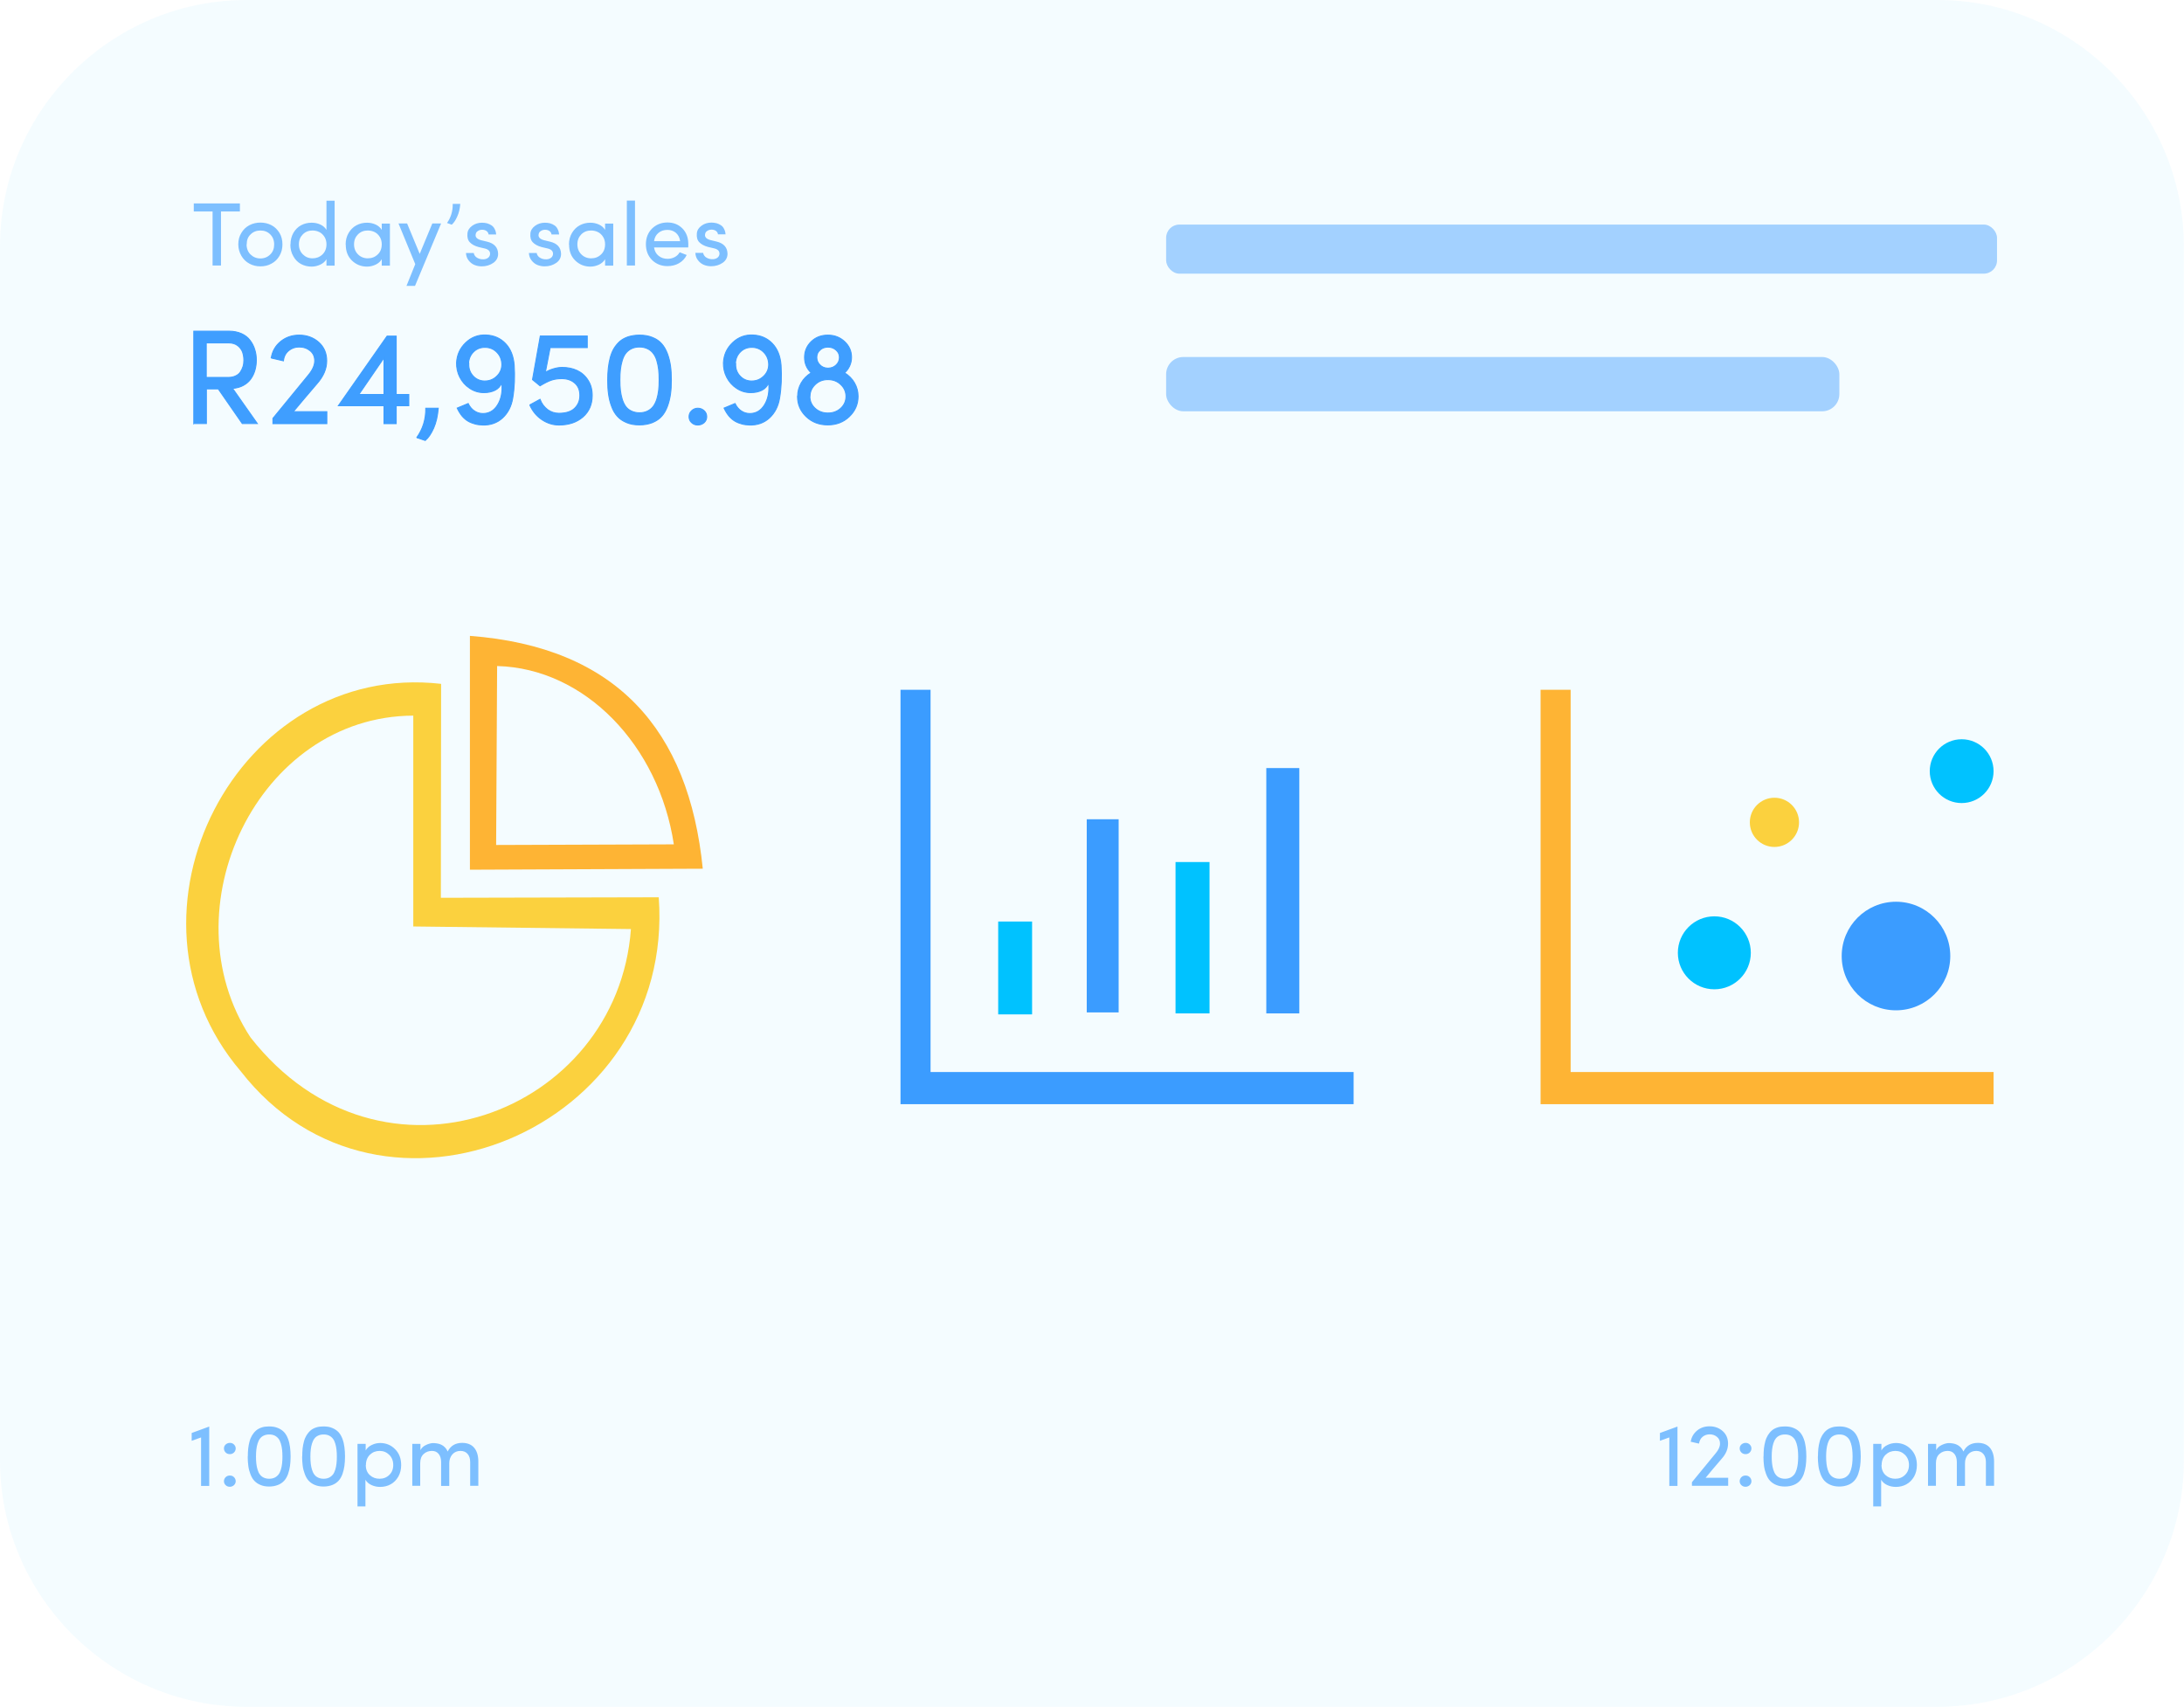 <?xml version="1.0" encoding="UTF-8"?>
<!DOCTYPE svg PUBLIC "-//W3C//DTD SVG 1.1//EN" "http://www.w3.org/Graphics/SVG/1.1/DTD/svg11.dtd">
<!-- Creator: CorelDRAW X6 -->
<svg xmlns="http://www.w3.org/2000/svg" xml:space="preserve" width="174.413mm" height="136.313mm" version="1.1" style="shape-rendering:geometricPrecision; text-rendering:geometricPrecision; image-rendering:optimizeQuality; fill-rule:evenodd; clip-rule:evenodd"
viewBox="0 0 17661 13803"
 xmlns:xlink="http://www.w3.org/1999/xlink">
 <defs>
  <style type="text/css">
   <![CDATA[
    .str0 {stroke:#3B9CFF;stroke-width:7.716;stroke-opacity:0.98}
    .fil3 {fill:none;fill-rule:nonzero}
    .fil8 {fill:#00C2FF}
    .fil7 {fill:#3B9CFF}
    .fil4 {fill:#A3D1FF}
    .fil6 {fill:#FBD13E}
    .fil5 {fill:#FEB434}
    .fil0 {fill:#38D0FF;fill-opacity:0.051}
    .fil1 {fill:#3B9CFF;fill-rule:nonzero;fill-opacity:0.639}
    .fil2 {fill:#3B9CFF;fill-rule:nonzero;fill-opacity:0.98}
   ]]>
  </style>
 </defs>
 <g id="Layer_x0020_1">
  <g id="_749979056">
   <path class="fil0" d="M1992 0l13676 0c1096,0 1992,897 1992,1992l0 9818c0,1096 -897,1992 -1992,1992l-13676 0c-1096,0 -1992,-897 -1992,-1992l0 -9818c0,-1096 897,-1992 1992,-1992z"/>
   <g>
    <path class="fil1" d="M1567 1710l0 -65 373 0 0 65 -153 0 0 437 -68 0 0 -437 -153 0zm385 359c-16,-28 -25,-59 -25,-93 0,-35 8,-66 25,-93 16,-27 38,-48 65,-62 27,-14 57,-21 89,-21 32,0 62,7 89,21 27,14 48,35 65,62 16,27 24,58 24,93 0,35 -8,66 -24,93 -16,28 -38,49 -65,63 -27,15 -56,22 -89,22 -32,0 -62,-7 -89,-22 -27,-14 -49,-36 -65,-63zm42 -93c0,34 11,61 32,82 22,21 48,32 80,32 31,0 58,-11 79,-32 22,-21 32,-48 32,-82 0,-33 -11,-60 -32,-81 -21,-21 -48,-31 -79,-31 -31,0 -58,10 -79,31 -22,20 -32,47 -32,81zm355 1c0,-35 8,-66 23,-93 16,-27 36,-48 62,-62 26,-14 54,-21 86,-21 26,0 50,5 71,15 22,10 38,25 49,43l0 -236 66 0 0 525 -66 0 0 -52c-11,19 -27,33 -50,44 -22,10 -45,16 -70,16 -31,0 -60,-7 -86,-21 -26,-14 -47,-35 -62,-63 -16,-27 -24,-58 -24,-93zm68 -1c0,33 11,60 32,81 21,21 47,32 78,32 31,0 58,-10 80,-31 22,-21 33,-48 33,-83 0,-23 -6,-44 -17,-61 -11,-17 -25,-30 -42,-38 -17,-8 -35,-12 -54,-12 -31,0 -57,10 -78,31 -21,21 -32,47 -32,81zm378 1c0,-35 8,-66 24,-93 16,-27 37,-48 63,-62 26,-14 55,-21 86,-21 25,0 48,5 70,15 22,10 38,25 49,43l0 -51 66 0 0 340 -66 0 0 -52c-11,19 -27,33 -49,44 -22,10 -45,16 -70,16 -48,0 -89,-17 -122,-49 -34,-33 -50,-76 -50,-128zm68 -1c0,33 11,60 32,81 21,21 48,32 79,32 32,0 58,-10 80,-31 22,-20 33,-48 33,-83 0,-23 -6,-44 -17,-61 -11,-17 -25,-30 -42,-38 -17,-8 -35,-12 -54,-12 -31,0 -58,10 -79,31 -21,21 -32,47 -32,81zm358 -169l71 0 102 246 102 -246 71 0 -211 505 -69 0 71 -176 -136 -330zm394 -4c31,-44 47,-95 46,-154l61 0c-3,39 -11,73 -25,103 -13,30 -28,51 -44,65l-39 -14zm155 243l61 0c1,8 4,15 9,22 5,7 11,13 19,17 15,9 33,13 53,12 15,-1 28,-6 37,-14 9,-8 14,-19 14,-31 0,-12 -4,-21 -12,-28 -8,-7 -19,-12 -33,-15l-47 -11c-33,-9 -56,-22 -72,-39 -16,-17 -22,-41 -19,-71 2,-25 15,-45 38,-62 23,-17 50,-25 80,-25 15,0 28,2 41,5 13,4 25,9 35,16 11,7 20,17 26,30 7,13 11,27 12,44l-61 0c-2,-12 -7,-21 -17,-28 -10,-7 -22,-10 -35,-10 -12,0 -24,3 -33,9 -10,6 -16,13 -18,22 -3,11 -3,20 1,27 5,11 18,20 39,26l50 12c59,14 89,47 90,99 0,30 -13,55 -39,73 -26,18 -57,28 -94,28 -21,0 -41,-4 -60,-12 -19,-8 -34,-21 -47,-38 -13,-17 -19,-37 -20,-59zm509 0l61 0c1,8 4,15 9,22 5,7 11,13 19,17 15,9 33,13 53,12 15,-1 28,-6 37,-14 9,-8 14,-19 14,-31 0,-12 -4,-21 -12,-28 -8,-7 -19,-12 -33,-15l-47 -11c-33,-9 -56,-22 -72,-39 -16,-17 -22,-41 -19,-71 2,-25 15,-45 38,-62 23,-17 50,-25 80,-25 15,0 28,2 41,5 13,4 25,9 35,16 11,7 20,17 26,30 7,13 11,27 12,44l-61 0c-2,-12 -7,-21 -17,-28 -10,-7 -22,-10 -35,-10 -12,0 -24,3 -33,9 -10,6 -16,13 -18,22 -3,11 -3,20 1,27 5,11 18,20 39,26l50 12c59,14 89,47 90,99 0,30 -13,55 -39,73 -26,18 -57,28 -94,28 -21,0 -41,-4 -60,-12 -19,-8 -34,-21 -47,-38 -13,-17 -19,-37 -20,-59zm322 -69c0,-35 8,-66 24,-93 16,-27 37,-48 63,-62 26,-14 55,-21 86,-21 25,0 48,5 70,15 22,10 38,25 49,43l0 -51 66 0 0 340 -66 0 0 -52c-11,19 -27,33 -49,44 -22,10 -45,16 -70,16 -48,0 -89,-17 -122,-49 -34,-33 -50,-76 -50,-128zm68 -1c0,33 11,60 32,81 21,21 48,32 79,32 32,0 58,-10 80,-31 22,-20 33,-48 33,-83 0,-23 -6,-44 -17,-61 -11,-17 -25,-30 -42,-38 -17,-8 -35,-12 -54,-12 -31,0 -58,10 -79,31 -21,21 -32,47 -32,81zm400 171l0 -525 66 0 0 525 -66 0zm154 -171c0,-53 17,-95 50,-128 33,-32 75,-49 124,-49 49,0 89,16 121,48 32,32 48,75 48,128 0,13 0,21 -1,26l-276 0c4,28 16,51 36,67 20,17 45,25 74,25 21,0 40,-5 57,-14 17,-9 31,-22 40,-39 7,3 17,7 31,12 14,5 23,9 26,10 -14,29 -35,51 -63,67 -28,16 -59,23 -93,23 -49,0 -91,-17 -124,-49 -33,-33 -50,-76 -50,-129zm66 -26l211 0c-4,-28 -15,-50 -34,-67 -19,-16 -42,-24 -69,-24 -29,0 -53,8 -72,24 -20,16 -32,38 -36,67zm336 95l61 0c1,8 4,15 9,22 5,7 11,13 19,17 15,9 33,13 53,12 15,-1 28,-6 37,-14 9,-8 14,-19 14,-31 0,-12 -4,-21 -12,-28 -8,-7 -19,-12 -33,-15l-47 -11c-33,-9 -56,-22 -72,-39 -16,-17 -22,-41 -19,-71 2,-25 15,-45 38,-62 23,-17 50,-25 80,-25 15,0 28,2 41,5 13,4 25,9 35,16 11,7 20,17 26,30 7,13 11,27 12,44l-61 0c-2,-12 -7,-21 -17,-28 -10,-7 -22,-10 -35,-10 -12,0 -24,3 -33,9 -10,6 -16,13 -18,22 -3,11 -3,20 1,27 5,11 18,20 39,26l50 12c59,14 89,47 90,99 0,30 -13,55 -39,73 -26,18 -57,28 -94,28 -21,0 -41,-4 -60,-12 -19,-8 -34,-21 -47,-38 -13,-17 -19,-37 -20,-59z"/>
    <path class="fil1" d="M1550 11650l0 -62 142 -52 0 480 -66 0 0 -392 -76 27zm275 360c-9,-8 -14,-19 -14,-32 0,-13 5,-24 14,-33 9,-9 21,-13 34,-13 13,0 24,4 33,13 9,9 14,20 14,33 0,13 -5,23 -14,32 -9,8 -21,13 -33,13 -13,0 -25,-4 -34,-13zm0 -264c-9,-9 -14,-20 -14,-33 0,-13 5,-24 14,-32 9,-8 21,-13 34,-13 13,0 24,4 33,13 9,9 14,19 14,32 0,13 -5,24 -14,33 -9,9 -21,13 -33,13 -13,0 -25,-4 -34,-13zm179 33c0,-24 1,-45 3,-65 2,-20 6,-39 11,-58 5,-19 12,-35 21,-50 9,-14 19,-27 32,-38 12,-11 28,-19 46,-25 18,-6 38,-8 60,-8 27,0 51,4 71,13 20,8 37,20 50,34 13,14 23,32 31,53 8,21 13,43 16,66 3,23 5,49 5,77 0,29 -2,54 -5,77 -3,23 -9,45 -16,66 -8,21 -18,39 -31,53 -13,14 -29,26 -50,34 -20,8 -44,13 -71,13 -27,0 -50,-4 -71,-13 -20,-8 -37,-20 -50,-34 -13,-14 -23,-32 -31,-53 -8,-21 -14,-43 -17,-66 -3,-23 -5,-49 -5,-77zm66 0c0,21 1,40 3,57 2,17 5,33 10,49 5,16 11,29 19,39 8,11 18,19 31,25 13,6 27,9 44,9 17,0 31,-3 44,-9 12,-6 23,-15 31,-25 8,-10 14,-23 19,-39 5,-16 8,-32 10,-49 2,-17 3,-36 3,-57 0,-21 -1,-40 -3,-57 -2,-17 -5,-33 -10,-49 -5,-16 -11,-29 -19,-39 -8,-10 -18,-19 -31,-25 -12,-6 -27,-9 -44,-9 -17,0 -31,3 -44,9 -13,6 -23,14 -31,25 -8,10 -14,24 -19,39 -5,16 -8,32 -10,49 -2,17 -3,36 -3,57zm374 0c0,-24 1,-45 3,-65 2,-20 6,-39 11,-58 5,-19 12,-35 21,-50 9,-14 19,-27 32,-38 12,-11 28,-19 46,-25 18,-6 38,-8 60,-8 27,0 51,4 71,13 20,8 37,20 50,34 13,14 23,32 31,53 8,21 13,43 16,66 3,23 5,49 5,77 0,29 -2,54 -5,77 -3,23 -9,45 -16,66 -8,21 -18,39 -31,53 -13,14 -29,26 -50,34 -20,8 -44,13 -71,13 -27,0 -50,-4 -71,-13 -20,-8 -37,-20 -50,-34 -13,-14 -23,-32 -31,-53 -8,-21 -14,-43 -17,-66 -3,-23 -5,-49 -5,-77zm66 0c0,21 1,40 3,57 2,17 5,33 10,49 5,16 11,29 19,39 8,11 18,19 31,25 13,6 27,9 44,9 17,0 31,-3 44,-9 12,-6 23,-15 31,-25 8,-10 14,-23 19,-39 5,-16 8,-32 10,-49 2,-17 3,-36 3,-57 0,-21 -1,-40 -3,-57 -2,-17 -5,-33 -10,-49 -5,-16 -11,-29 -19,-39 -8,-10 -18,-19 -31,-25 -12,-6 -27,-9 -44,-9 -17,0 -31,3 -44,9 -13,6 -23,14 -31,25 -8,10 -14,24 -19,39 -5,16 -8,32 -10,49 -2,17 -3,36 -3,57zm381 402l0 -505 66 0 0 53c11,-19 27,-34 49,-44 22,-11 45,-16 69,-16 47,0 88,17 120,50 33,33 49,76 49,129 0,35 -8,66 -23,93 -16,27 -36,48 -62,62 -25,14 -54,21 -85,21 -25,0 -49,-5 -70,-15 -22,-10 -38,-24 -49,-43l0 216 -66 0zm67 -333c0,34 11,61 33,81 22,20 48,29 78,29 31,0 58,-10 79,-31 21,-20 32,-47 32,-80 0,-33 -11,-61 -32,-82 -21,-21 -47,-32 -78,-32 -31,0 -57,10 -79,31 -21,21 -32,49 -32,83zm376 168l0 -340 66 0 0 51c8,-17 22,-31 41,-40 19,-10 37,-15 53,-17 13,-1 26,0 37,2 43,6 73,29 89,66 24,-47 63,-70 117,-70 42,0 75,13 97,39 22,26 34,63 34,111l0 197 -66 0 0 -192c0,-28 -7,-50 -21,-66 -14,-16 -33,-24 -57,-24 -27,0 -49,9 -66,28 -16,19 -25,42 -25,72l0 183 -66 0 0 -193c0,-28 -7,-50 -20,-66 -13,-16 -31,-24 -54,-24 -26,0 -49,8 -67,25 -18,16 -28,41 -28,74l0 183 -66 0z"/>
    <path class="fil1" d="M13423 11650l0 -62 142 -52 0 480 -66 0 0 -392 -76 27zm249 9c6,-38 24,-68 52,-91 28,-23 62,-34 100,-34 42,0 78,13 107,39 29,26 43,60 43,101 0,43 -17,84 -52,123 -23,27 -46,54 -70,82 -23,28 -43,51 -59,71l182 0 0 65 -293 0 0 -29 192 -234c23,-27 35,-54 35,-78 0,-23 -8,-41 -24,-54 -16,-14 -36,-21 -60,-21 -22,0 -41,7 -57,20 -16,13 -25,32 -29,55l-66 -15zm410 351c-9,-8 -14,-19 -14,-32 0,-13 5,-24 14,-33 9,-9 21,-13 34,-13 13,0 24,4 33,13 9,9 14,20 14,33 0,13 -5,23 -14,32 -9,8 -21,13 -33,13 -13,0 -25,-4 -34,-13zm0 -264c-9,-9 -14,-20 -14,-33 0,-13 5,-24 14,-32 9,-8 21,-13 34,-13 13,0 24,4 33,13 9,9 14,19 14,32 0,13 -5,24 -14,33 -9,9 -21,13 -33,13 -13,0 -25,-4 -34,-13zm179 33c0,-24 1,-45 3,-65 2,-20 6,-39 11,-58 5,-19 12,-35 21,-50 9,-14 19,-27 32,-38 12,-11 28,-19 46,-25 18,-6 38,-8 60,-8 27,0 51,4 71,13 20,8 37,20 50,34 13,14 23,32 31,53 8,21 13,43 16,66 3,23 5,49 5,77 0,29 -2,54 -5,77 -3,23 -9,45 -16,66 -8,21 -18,39 -31,53 -13,14 -29,26 -50,34 -20,8 -44,13 -71,13 -27,0 -50,-4 -71,-13 -20,-8 -37,-20 -50,-34 -13,-14 -23,-32 -31,-53 -8,-21 -14,-43 -17,-66 -3,-23 -5,-49 -5,-77zm66 0c0,21 1,40 3,57 2,17 5,33 10,49 5,16 11,29 19,39 8,11 18,19 31,25 13,6 27,9 44,9 17,0 31,-3 44,-9 12,-6 23,-15 31,-25 8,-10 14,-23 19,-39 5,-16 8,-32 10,-49 2,-17 3,-36 3,-57 0,-21 -1,-40 -3,-57 -2,-17 -5,-33 -10,-49 -5,-16 -11,-29 -19,-39 -8,-10 -18,-19 -31,-25 -12,-6 -27,-9 -44,-9 -17,0 -31,3 -44,9 -13,6 -23,14 -31,25 -8,10 -14,24 -19,39 -5,16 -8,32 -10,49 -2,17 -3,36 -3,57zm374 0c0,-24 1,-45 3,-65 2,-20 6,-39 11,-58 5,-19 12,-35 21,-50 9,-14 19,-27 32,-38 12,-11 28,-19 46,-25 18,-6 38,-8 60,-8 27,0 51,4 71,13 20,8 37,20 50,34 13,14 23,32 31,53 8,21 13,43 16,66 3,23 5,49 5,77 0,29 -2,54 -5,77 -3,23 -9,45 -16,66 -8,21 -18,39 -31,53 -13,14 -29,26 -50,34 -20,8 -44,13 -71,13 -27,0 -50,-4 -71,-13 -20,-8 -37,-20 -50,-34 -13,-14 -23,-32 -31,-53 -8,-21 -14,-43 -17,-66 -3,-23 -5,-49 -5,-77zm66 0c0,21 1,40 3,57 2,17 5,33 10,49 5,16 11,29 19,39 8,11 18,19 31,25 13,6 27,9 44,9 17,0 31,-3 44,-9 12,-6 23,-15 31,-25 8,-10 14,-23 19,-39 5,-16 8,-32 10,-49 2,-17 3,-36 3,-57 0,-21 -1,-40 -3,-57 -2,-17 -5,-33 -10,-49 -5,-16 -11,-29 -19,-39 -8,-10 -18,-19 -31,-25 -12,-6 -27,-9 -44,-9 -17,0 -31,3 -44,9 -13,6 -23,14 -31,25 -8,10 -14,24 -19,39 -5,16 -8,32 -10,49 -2,17 -3,36 -3,57zm381 402l0 -505 66 0 0 53c11,-19 27,-34 49,-44 22,-11 45,-16 69,-16 47,0 88,17 120,50 33,33 49,76 49,129 0,35 -8,66 -23,93 -16,27 -36,48 -62,62 -25,14 -54,21 -85,21 -25,0 -49,-5 -70,-15 -22,-10 -38,-24 -49,-43l0 216 -66 0zm67 -333c0,34 11,61 33,81 22,20 48,29 78,29 31,0 58,-10 79,-31 21,-20 32,-47 32,-80 0,-33 -11,-61 -32,-82 -21,-21 -47,-32 -78,-32 -31,0 -57,10 -79,31 -21,21 -32,49 -32,83zm376 168l0 -340 66 0 0 51c8,-17 22,-31 41,-40 19,-10 37,-15 53,-17 13,-1 26,0 37,2 43,6 73,29 89,66 24,-47 63,-70 117,-70 42,0 75,13 97,39 22,26 34,63 34,111l0 197 -66 0 0 -192c0,-28 -7,-50 -21,-66 -14,-16 -33,-24 -57,-24 -27,0 -49,9 -66,28 -16,19 -25,42 -25,72l0 183 -66 0 0 -193c0,-28 -7,-50 -20,-66 -13,-16 -31,-24 -54,-24 -26,0 -49,8 -67,25 -18,16 -28,41 -28,74l0 183 -66 0z"/>
    <path class="fil2" d="M1567 3426l0 -748 286 0c37,0 71,7 100,20 29,13 52,31 69,54 17,22 30,47 38,74 9,27 13,56 13,86 0,29 -4,56 -11,81 -7,25 -18,49 -33,70 -15,22 -35,39 -60,53 -25,14 -54,22 -88,25l200 284 -122 0 -194 -280 -96 0 0 280 -101 0zm101 -374l179 0c22,0 41,-4 58,-12 17,-8 30,-18 39,-32 9,-14 16,-28 21,-44 5,-16 7,-33 7,-51 0,-24 -4,-47 -11,-67 -8,-20 -21,-38 -40,-52 -19,-14 -42,-21 -70,-21l-183 0 0 279zm525 -156c9,-56 35,-101 77,-135 42,-34 92,-51 149,-51 63,0 116,20 159,58 43,39 64,89 64,150 0,64 -26,125 -78,184 -34,40 -69,81 -104,122 -35,41 -64,76 -88,105l271 0 0 97 -436 0 0 -43 286 -349c34,-41 52,-80 52,-116 0,-34 -12,-61 -36,-81 -24,-20 -54,-31 -90,-31 -33,0 -61,10 -85,30 -24,20 -38,47 -42,82l-99 -23zm543 385l394 -563 74 0 0 472 102 0 0 91 -102 0 0 145 -99 0 0 -145 -369 0zm166 -91l203 0 0 -296 -203 296zm467 350c51,-71 75,-150 74,-239l101 0c-5,62 -17,116 -37,161 -20,45 -43,79 -68,100l-69 -23zm323 -606c3,-65 28,-119 74,-163 46,-44 101,-65 165,-62 64,3 116,26 157,69 41,43 64,101 70,174 6,92 3,181 -12,269 -11,65 -38,118 -82,159 -44,40 -98,59 -162,57 -21,-1 -41,-3 -59,-8 -18,-5 -36,-11 -54,-21 -18,-10 -35,-24 -51,-42 -15,-18 -29,-40 -41,-66l89 -37c13,27 31,48 52,61 21,14 44,20 68,20 49,0 89,-23 118,-70 29,-47 41,-106 34,-178 -11,27 -29,47 -55,60 -26,13 -56,19 -90,19 -42,0 -81,-12 -115,-35 -35,-23 -61,-53 -80,-90 -19,-37 -27,-77 -26,-119zm99 5c-2,39 9,72 33,99 24,27 55,42 92,43 38,1 71,-11 98,-36 28,-25 43,-57 44,-95 0,-39 -13,-73 -38,-99 -25,-27 -57,-41 -94,-42 -37,-1 -69,10 -95,35 -26,25 -40,57 -42,95zm492 336l84 -46c13,35 34,62 61,83 27,20 58,30 91,30 56,0 99,-13 127,-40 28,-27 43,-61 43,-104 0,-44 -14,-77 -42,-101 -28,-24 -63,-35 -104,-35 -31,0 -59,4 -83,12 -25,8 -56,24 -93,46l-61 -50 63 -353 380 0 0 94 -300 0 -39 201c16,-12 37,-21 63,-29 26,-8 50,-12 72,-12 45,0 86,8 122,25 36,17 66,43 88,78 23,35 34,76 34,124 0,72 -25,130 -75,174 -50,43 -114,65 -194,65 -50,0 -96,-15 -139,-44 -43,-29 -75,-69 -97,-118zm631 -202c0,-35 2,-67 5,-97 3,-29 9,-58 16,-86 8,-28 18,-53 31,-74 13,-21 29,-40 47,-56 19,-16 41,-28 68,-37 27,-8 57,-13 90,-13 40,0 75,6 106,19 30,12 55,29 74,51 19,21 34,48 46,79 12,32 20,65 25,99 5,34 7,73 7,115 0,42 -2,81 -7,115 -5,34 -13,67 -25,99 -12,32 -27,58 -46,79 -19,22 -44,38 -74,51 -30,12 -66,19 -106,19 -40,0 -75,-6 -105,-19 -30,-13 -55,-29 -74,-51 -19,-21 -35,-48 -46,-79 -12,-31 -20,-64 -25,-99 -5,-34 -7,-73 -7,-115zm99 0c0,31 1,59 4,84 3,25 8,49 15,72 7,23 17,42 28,58 12,16 27,28 46,37 19,9 41,14 65,14 25,0 47,-5 65,-14 19,-9 34,-22 46,-37 12,-16 21,-35 29,-58 7,-23 12,-47 15,-72 3,-25 4,-53 4,-84 0,-31 -1,-60 -4,-85 -3,-25 -8,-49 -15,-73 -7,-23 -17,-43 -29,-58 -12,-16 -27,-28 -46,-37 -19,-9 -41,-14 -65,-14 -25,0 -47,5 -65,14 -19,9 -34,22 -46,37 -12,16 -21,35 -28,58 -7,23 -12,48 -15,73 -3,25 -4,54 -4,85zm580 345c-14,-12 -21,-29 -21,-48 0,-20 7,-36 21,-49 14,-13 30,-20 50,-20 20,0 37,7 51,20 14,13 21,29 21,49 0,19 -7,35 -21,48 -14,12 -31,19 -51,19 -20,0 -36,-6 -50,-19zm257 -484c3,-65 28,-119 74,-163 46,-44 101,-65 165,-62 64,3 116,26 157,69 41,43 64,101 70,174 6,92 3,181 -12,269 -11,65 -38,118 -82,159 -44,40 -98,59 -162,57 -21,-1 -41,-3 -59,-8 -18,-5 -36,-11 -54,-21 -18,-10 -35,-24 -51,-42 -15,-18 -29,-40 -41,-66l89 -37c13,27 31,48 52,61 21,14 44,20 68,20 49,0 89,-23 118,-70 29,-47 41,-106 34,-178 -11,27 -29,47 -55,60 -26,13 -56,19 -90,19 -42,0 -81,-12 -115,-35 -35,-23 -61,-53 -80,-90 -19,-37 -27,-77 -26,-119zm99 5c-2,39 9,72 33,99 24,27 55,42 92,43 38,1 71,-11 98,-36 28,-25 43,-57 44,-95 0,-39 -13,-73 -38,-99 -25,-27 -57,-41 -94,-42 -37,-1 -69,10 -95,35 -26,25 -40,57 -42,95zm501 266c0,-39 10,-76 29,-109 19,-33 46,-60 80,-81 -35,-34 -53,-75 -53,-125 0,-50 18,-93 54,-128 36,-35 81,-52 135,-52 54,0 99,18 136,53 37,35 55,77 55,127 0,24 -5,47 -15,69 -10,22 -24,41 -41,56 34,21 61,48 80,81 19,33 29,69 29,109 0,65 -24,119 -71,164 -47,45 -105,67 -174,67 -70,0 -128,-22 -175,-67 -47,-45 -70,-99 -70,-164zm99 0c0,38 14,70 42,96 28,26 63,39 104,39 41,0 76,-13 104,-39 28,-26 42,-58 42,-95 0,-37 -14,-70 -42,-96 -28,-27 -62,-40 -103,-40l-7 0c-39,1 -72,15 -99,42 -27,27 -40,59 -40,95zm82 -374c-18,16 -26,36 -26,59 0,23 8,43 25,60 16,17 37,26 61,27l9 0c25,-1 46,-10 63,-27 17,-17 25,-37 25,-60 0,-23 -9,-43 -27,-59 -18,-16 -40,-24 -66,-24 -25,0 -47,8 -65,24z"/>
    <path id="1" class="fil3 str0" d="M1567 3426l0 -748 286 0c37,0 71,7 100,20 29,13 52,31 69,54 17,22 30,47 38,74 9,27 13,56 13,86 0,29 -4,56 -11,81 -7,25 -18,49 -33,70 -15,22 -35,39 -60,53 -25,14 -54,22 -88,25l200 284 -122 0 -194 -280 -96 0 0 280 -101 0zm101 -374l179 0c22,0 41,-4 58,-12 17,-8 30,-18 39,-32 9,-14 16,-28 21,-44 5,-16 7,-33 7,-51 0,-24 -4,-47 -11,-67 -8,-20 -21,-38 -40,-52 -19,-14 -42,-21 -70,-21l-183 0 0 279zm525 -156c9,-56 35,-101 77,-135 42,-34 92,-51 149,-51 63,0 116,20 159,58 43,39 64,89 64,150 0,64 -26,125 -78,184 -34,40 -69,81 -104,122 -35,41 -64,76 -88,105l271 0 0 97 -436 0 0 -43 286 -349c34,-41 52,-80 52,-116 0,-34 -12,-61 -36,-81 -24,-20 -54,-31 -90,-31 -33,0 -61,10 -85,30 -24,20 -38,47 -42,82l-99 -23zm543 385l394 -563 74 0 0 472 102 0 0 91 -102 0 0 145 -99 0 0 -145 -369 0zm166 -91l203 0 0 -296 -203 296zm467 350c51,-71 75,-150 74,-239l101 0c-5,62 -17,116 -37,161 -20,45 -43,79 -68,100l-69 -23zm323 -606c3,-65 28,-119 74,-163 46,-44 101,-65 165,-62 64,3 116,26 157,69 41,43 64,101 70,174 6,92 3,181 -12,269 -11,65 -38,118 -82,159 -44,40 -98,59 -162,57 -21,-1 -41,-3 -59,-8 -18,-5 -36,-11 -54,-21 -18,-10 -35,-24 -51,-42 -15,-18 -29,-40 -41,-66l89 -37c13,27 31,48 52,61 21,14 44,20 68,20 49,0 89,-23 118,-70 29,-47 41,-106 34,-178 -11,27 -29,47 -55,60 -26,13 -56,19 -90,19 -42,0 -81,-12 -115,-35 -35,-23 -61,-53 -80,-90 -19,-37 -27,-77 -26,-119zm99 5c-2,39 9,72 33,99 24,27 55,42 92,43 38,1 71,-11 98,-36 28,-25 43,-57 44,-95 0,-39 -13,-73 -38,-99 -25,-27 -57,-41 -94,-42 -37,-1 -69,10 -95,35 -26,25 -40,57 -42,95zm492 336l84 -46c13,35 34,62 61,83 27,20 58,30 91,30 56,0 99,-13 127,-40 28,-27 43,-61 43,-104 0,-44 -14,-77 -42,-101 -28,-24 -63,-35 -104,-35 -31,0 -59,4 -83,12 -25,8 -56,24 -93,46l-61 -50 63 -353 380 0 0 94 -300 0 -39 201c16,-12 37,-21 63,-29 26,-8 50,-12 72,-12 45,0 86,8 122,25 36,17 66,43 88,78 23,35 34,76 34,124 0,72 -25,130 -75,174 -50,43 -114,65 -194,65 -50,0 -96,-15 -139,-44 -43,-29 -75,-69 -97,-118zm631 -202c0,-35 2,-67 5,-97 3,-29 9,-58 16,-86 8,-28 18,-53 31,-74 13,-21 29,-40 47,-56 19,-16 41,-28 68,-37 27,-8 57,-13 90,-13 40,0 75,6 106,19 30,12 55,29 74,51 19,21 34,48 46,79 12,32 20,65 25,99 5,34 7,73 7,115 0,42 -2,81 -7,115 -5,34 -13,67 -25,99 -12,32 -27,58 -46,79 -19,22 -44,38 -74,51 -30,12 -66,19 -106,19 -40,0 -75,-6 -105,-19 -30,-13 -55,-29 -74,-51 -19,-21 -35,-48 -46,-79 -12,-31 -20,-64 -25,-99 -5,-34 -7,-73 -7,-115zm99 0c0,31 1,59 4,84 3,25 8,49 15,72 7,23 17,42 28,58 12,16 27,28 46,37 19,9 41,14 65,14 25,0 47,-5 65,-14 19,-9 34,-22 46,-37 12,-16 21,-35 29,-58 7,-23 12,-47 15,-72 3,-25 4,-53 4,-84 0,-31 -1,-60 -4,-85 -3,-25 -8,-49 -15,-73 -7,-23 -17,-43 -29,-58 -12,-16 -27,-28 -46,-37 -19,-9 -41,-14 -65,-14 -25,0 -47,5 -65,14 -19,9 -34,22 -46,37 -12,16 -21,35 -28,58 -7,23 -12,48 -15,73 -3,25 -4,54 -4,85zm580 345c-14,-12 -21,-29 -21,-48 0,-20 7,-36 21,-49 14,-13 30,-20 50,-20 20,0 37,7 51,20 14,13 21,29 21,49 0,19 -7,35 -21,48 -14,12 -31,19 -51,19 -20,0 -36,-6 -50,-19zm257 -484c3,-65 28,-119 74,-163 46,-44 101,-65 165,-62 64,3 116,26 157,69 41,43 64,101 70,174 6,92 3,181 -12,269 -11,65 -38,118 -82,159 -44,40 -98,59 -162,57 -21,-1 -41,-3 -59,-8 -18,-5 -36,-11 -54,-21 -18,-10 -35,-24 -51,-42 -15,-18 -29,-40 -41,-66l89 -37c13,27 31,48 52,61 21,14 44,20 68,20 49,0 89,-23 118,-70 29,-47 41,-106 34,-178 -11,27 -29,47 -55,60 -26,13 -56,19 -90,19 -42,0 -81,-12 -115,-35 -35,-23 -61,-53 -80,-90 -19,-37 -27,-77 -26,-119zm99 5c-2,39 9,72 33,99 24,27 55,42 92,43 38,1 71,-11 98,-36 28,-25 43,-57 44,-95 0,-39 -13,-73 -38,-99 -25,-27 -57,-41 -94,-42 -37,-1 -69,10 -95,35 -26,25 -40,57 -42,95zm501 266c0,-39 10,-76 29,-109 19,-33 46,-60 80,-81 -35,-34 -53,-75 -53,-125 0,-50 18,-93 54,-128 36,-35 81,-52 135,-52 54,0 99,18 136,53 37,35 55,77 55,127 0,24 -5,47 -15,69 -10,22 -24,41 -41,56 34,21 61,48 80,81 19,33 29,69 29,109 0,65 -24,119 -71,164 -47,45 -105,67 -174,67 -70,0 -128,-22 -175,-67 -47,-45 -70,-99 -70,-164zm99 0c0,38 14,70 42,96 28,26 63,39 104,39 41,0 76,-13 104,-39 28,-26 42,-58 42,-95 0,-37 -14,-70 -42,-96 -28,-27 -62,-40 -103,-40l-7 0c-39,1 -72,15 -99,42 -27,27 -40,59 -40,95zm82 -374c-18,16 -26,36 -26,59 0,23 8,43 25,60 16,17 37,26 61,27l9 0c25,-1 46,-10 63,-27 17,-17 25,-37 25,-60 0,-23 -9,-43 -27,-59 -18,-16 -40,-24 -66,-24 -25,0 -47,8 -65,24z"/>
    <rect class="fil4" x="9430" y="1816" width="6719" height="397" rx="107" ry="107"/>
    <rect class="fil4" x="9430" y="2887" width="5444" height="439" rx="139" ry="139"/>
    <g>
     <g>
      <path class="fil5" d="M4020 5386l-8 1447 1437 -5c-121,-799 -717,-1423 -1428,-1442zm-220 -244l0 1891 1883 -8c-113,-1126 -700,-1793 -1883,-1883z"/>
      <path class="fil6" d="M3342 5787l0 1705 1760 21c-108,1488 -2019,2227 -3077,875 -678,-1034 58,-2596 1317,-2601zm225 -258l-2 1731 1762 -4c136,1874 -2240,2873 -3381,1406 -1083,-1273 -26,-3320 1621,-3132z"/>
     </g>
     <g>
      <polygon class="fil7" points="7282,8929 7586,8929 10946,8929 10946,8669 7525,8669 7525,5578 7282,5578 7282,8609 "/>
      <polygon class="fil8" points="8072,7452 8346,7452 8346,8203 8072,8203 "/>
      <polygon class="fil7" points="8788,6625 9046,6625 9046,8187 8788,8187 "/>
      <polygon class="fil8" points="9506,6971 9781,6971 9781,8195 9506,8195 "/>
      <polygon class="fil7" points="10240,6211 10507,6211 10507,8195 10240,8195 "/>
     </g>
     <g>
      <polygon class="fil5" points="12458,8929 12761,8929 16121,8929 16121,8669 12701,8669 12701,5578 12458,5578 12458,8609 "/>
      <circle class="fil6" cx="14349" cy="6650" r="199"/>
      <circle class="fil8" cx="15863" cy="6236" r="258"/>
      <circle class="fil8" cx="13863" cy="7705" r="295"/>
      <circle class="fil7" cx="15332" cy="7731" r="439"/>
     </g>
    </g>
   </g>
  </g>
 </g>
</svg>
